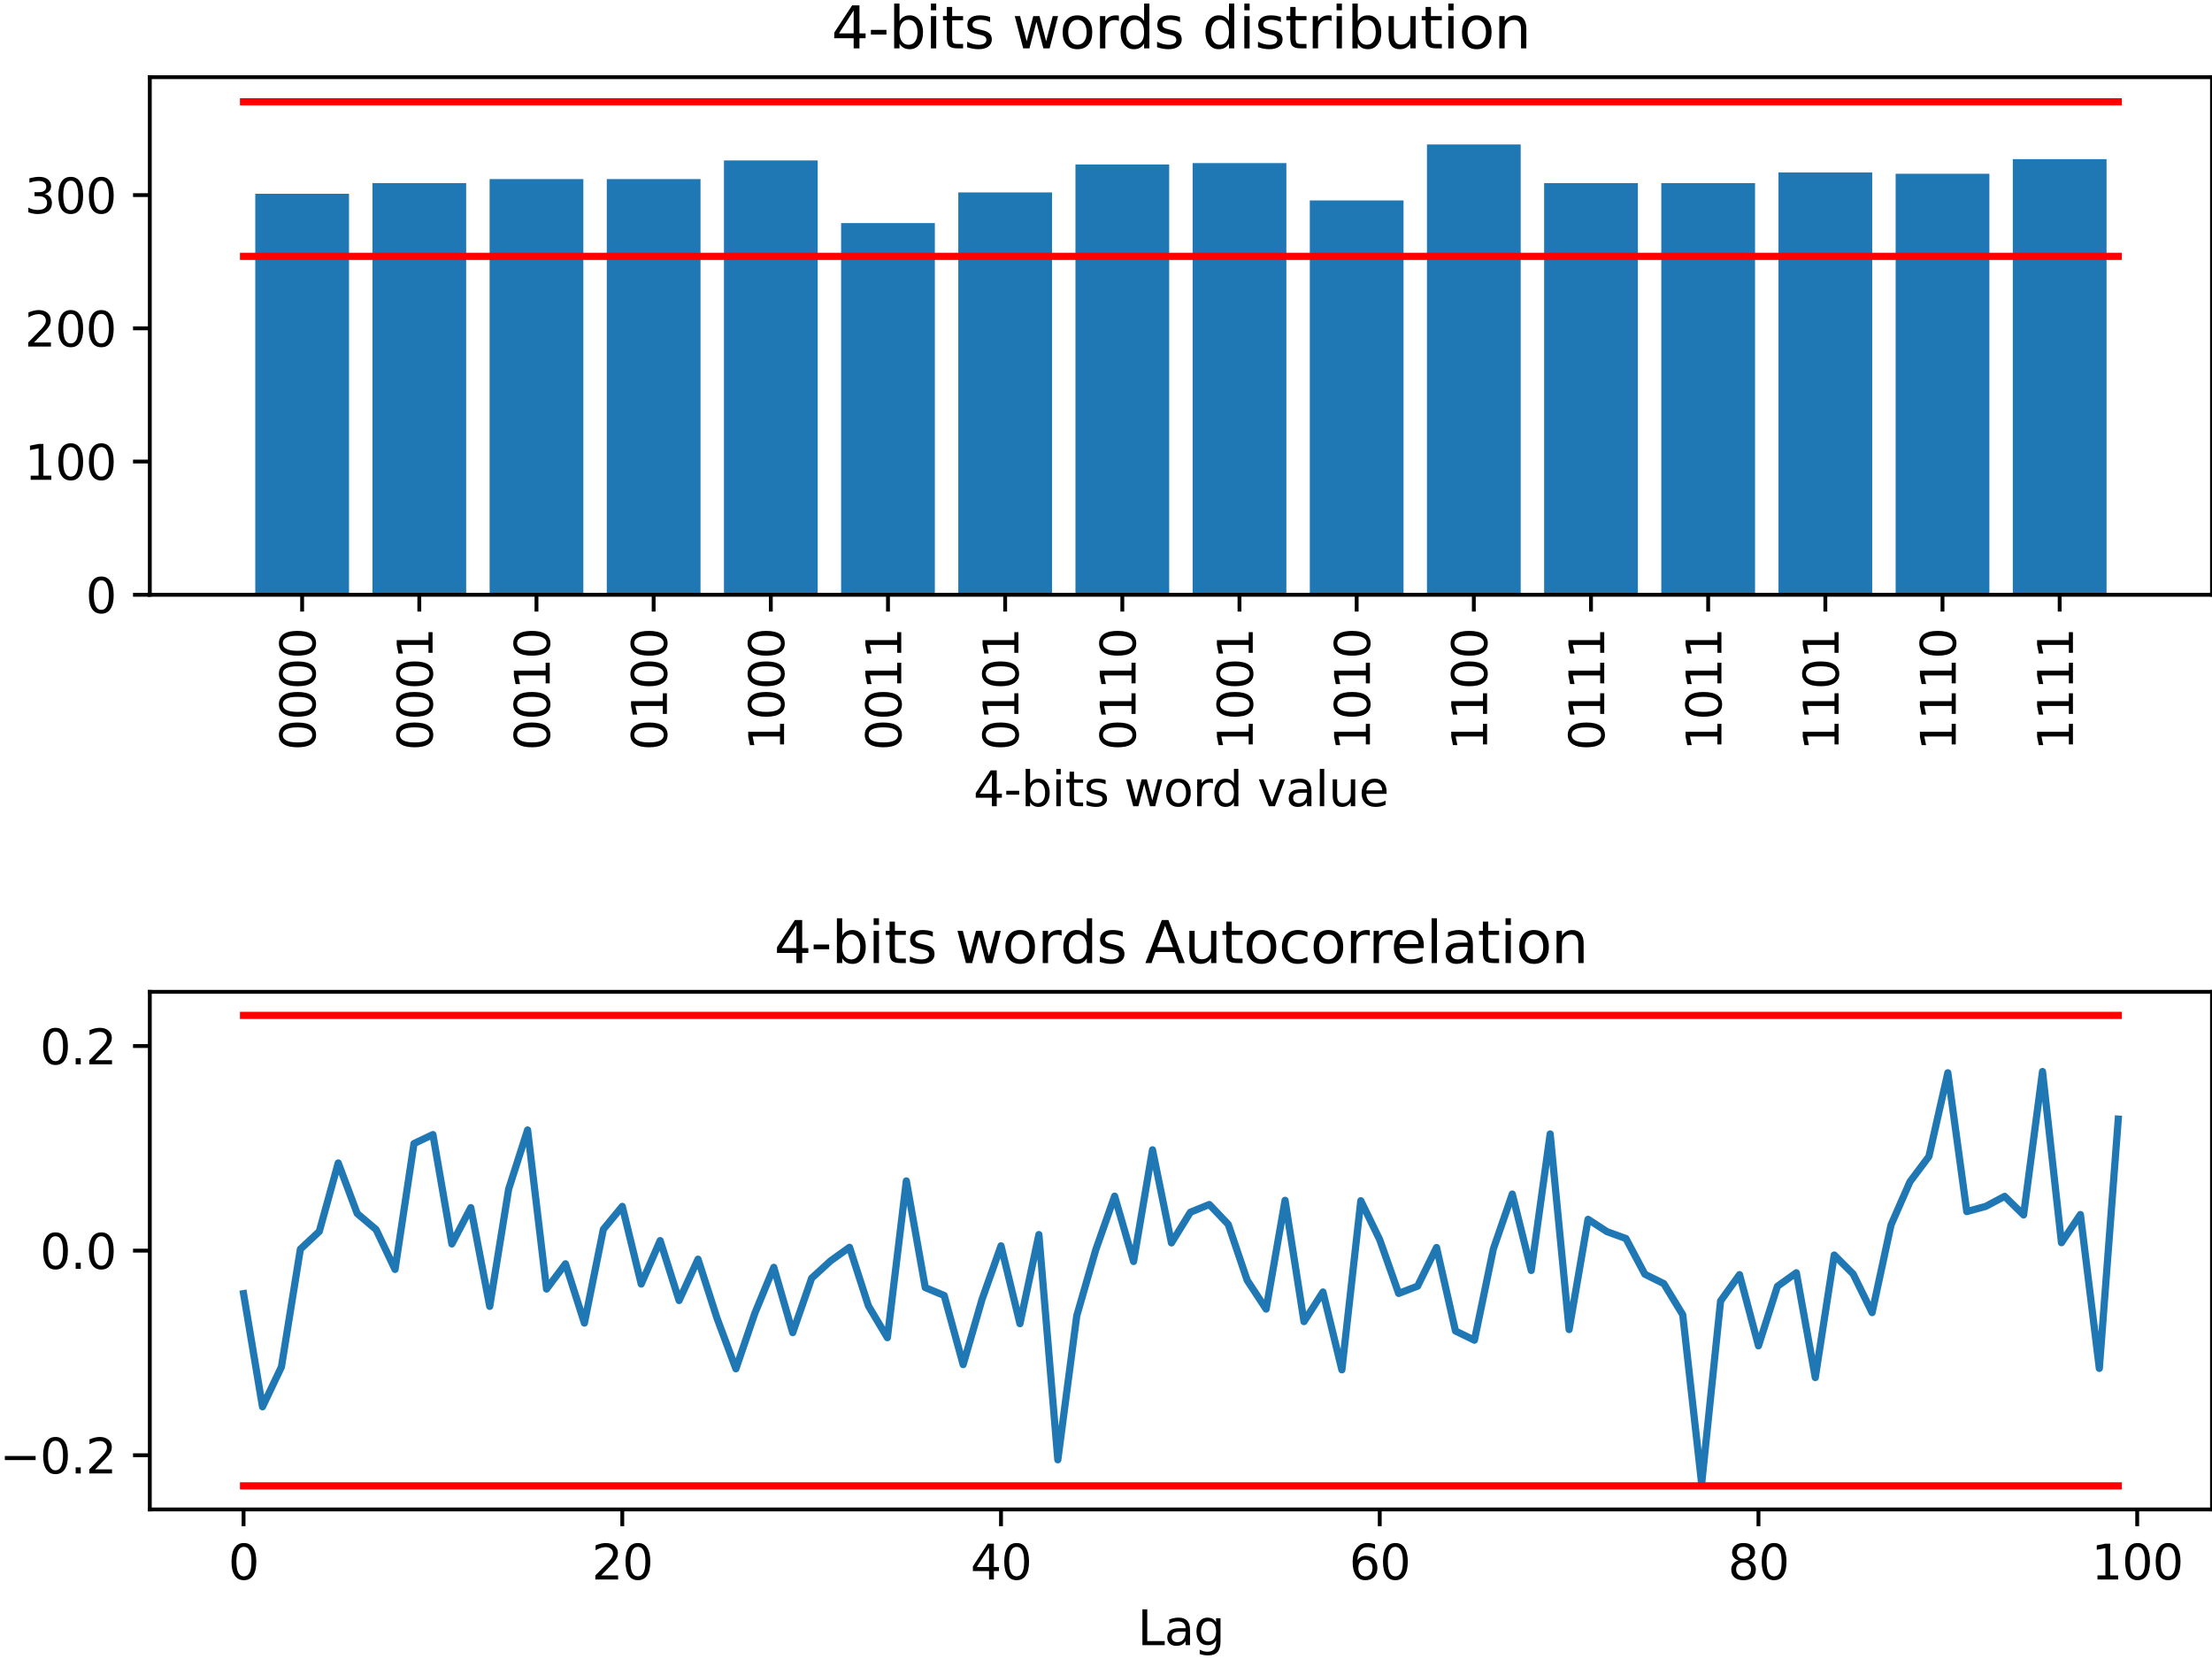 <?xml version="1.0" encoding="utf-8" standalone="no"?>
<!DOCTYPE svg PUBLIC "-//W3C//DTD SVG 1.1//EN"
  "http://www.w3.org/Graphics/SVG/1.1/DTD/svg11.dtd">
<svg xmlns:xlink="http://www.w3.org/1999/xlink" width="460.8pt" height="345.6pt" viewBox="0 0 460.8 345.6" xmlns="http://www.w3.org/2000/svg" version="1.1">
 <defs>
  <style type="text/css">*{stroke-linejoin: round; stroke-linecap: butt}</style>
 </defs>
 <g id="figure_1">
  <g id="patch_1">
   <path d="M 0 345.6 
L 460.8 345.6 
L 460.8 0 
L 0 0 
z
" style="fill: #ffffff"/>
  </g>
  <g id="axes_1">
   <g id="patch_2">
    <path d="M 31.21 123.9 
L 460.8 123.9 
L 460.8 16.08 
L 31.21 16.08 
z
" style="fill: #ffffff"/>
   </g>
   <g id="patch_3">
    <path d="M 53.178 123.9 
L 72.704 123.9 
L 72.704 40.364 
L 53.178 40.364 
z
" clip-path="url(#p15d48dd685)" style="fill: #1f77b4"/>
   </g>
   <g id="patch_4">
    <path d="M 77.586 123.9 
L 97.113 123.9 
L 97.113 38.144 
L 77.586 38.144 
z
" clip-path="url(#p15d48dd685)" style="fill: #1f77b4"/>
   </g>
   <g id="patch_5">
    <path d="M 101.995 123.9 
L 121.522 123.9 
L 121.522 37.311 
L 101.995 37.311 
z
" clip-path="url(#p15d48dd685)" style="fill: #1f77b4"/>
   </g>
   <g id="patch_6">
    <path d="M 126.403 123.9 
L 145.93 123.9 
L 145.93 37.311 
L 126.403 37.311 
z
" clip-path="url(#p15d48dd685)" style="fill: #1f77b4"/>
   </g>
   <g id="patch_7">
    <path d="M 150.812 123.9 
L 170.339 123.9 
L 170.339 33.426 
L 150.812 33.426 
z
" clip-path="url(#p15d48dd685)" style="fill: #1f77b4"/>
   </g>
   <g id="patch_8">
    <path d="M 175.22 123.9 
L 194.747 123.9 
L 194.747 46.469 
L 175.22 46.469 
z
" clip-path="url(#p15d48dd685)" style="fill: #1f77b4"/>
   </g>
   <g id="patch_9">
    <path d="M 199.629 123.9 
L 219.156 123.9 
L 219.156 40.086 
L 199.629 40.086 
z
" clip-path="url(#p15d48dd685)" style="fill: #1f77b4"/>
   </g>
   <g id="patch_10">
    <path d="M 224.037 123.9 
L 243.564 123.9 
L 243.564 34.258 
L 224.037 34.258 
z
" clip-path="url(#p15d48dd685)" style="fill: #1f77b4"/>
   </g>
   <g id="patch_11">
    <path d="M 248.446 123.9 
L 267.973 123.9 
L 267.973 33.981 
L 248.446 33.981 
z
" clip-path="url(#p15d48dd685)" style="fill: #1f77b4"/>
   </g>
   <g id="patch_12">
    <path d="M 272.854 123.9 
L 292.381 123.9 
L 292.381 41.751 
L 272.854 41.751 
z
" clip-path="url(#p15d48dd685)" style="fill: #1f77b4"/>
   </g>
   <g id="patch_13">
    <path d="M 297.263 123.9 
L 316.79 123.9 
L 316.79 30.095 
L 297.263 30.095 
z
" clip-path="url(#p15d48dd685)" style="fill: #1f77b4"/>
   </g>
   <g id="patch_14">
    <path d="M 321.671 123.9 
L 341.198 123.9 
L 341.198 38.144 
L 321.671 38.144 
z
" clip-path="url(#p15d48dd685)" style="fill: #1f77b4"/>
   </g>
   <g id="patch_15">
    <path d="M 346.08 123.9 
L 365.607 123.9 
L 365.607 38.144 
L 346.08 38.144 
z
" clip-path="url(#p15d48dd685)" style="fill: #1f77b4"/>
   </g>
   <g id="patch_16">
    <path d="M 370.488 123.9 
L 390.015 123.9 
L 390.015 35.923 
L 370.488 35.923 
z
" clip-path="url(#p15d48dd685)" style="fill: #1f77b4"/>
   </g>
   <g id="patch_17">
    <path d="M 394.897 123.9 
L 414.424 123.9 
L 414.424 36.201 
L 394.897 36.201 
z
" clip-path="url(#p15d48dd685)" style="fill: #1f77b4"/>
   </g>
   <g id="patch_18">
    <path d="M 419.306 123.9 
L 438.832 123.9 
L 438.832 33.148 
L 419.306 33.148 
z
" clip-path="url(#p15d48dd685)" style="fill: #1f77b4"/>
   </g>
   <g id="matplotlib.axis_1">
    <g id="xtick_1">
     <g id="line2d_1">
      <defs>
       <path id="m2651bfe59b" d="M 0 0 
L 0 3.5 
" style="stroke: #000000; stroke-width: 0.8"/>
      </defs>
      <g>
       <use xlink:href="#m2651bfe59b" x="62.941" y="123.9" style="stroke: #000000; stroke-width: 0.8"/>
      </g>
     </g>
     <g id="text_1">
      <!-- 0000 -->
      <g transform="translate(65.7 156.35) rotate(-90) scale(0.1 -0.1)">
       <defs>
        <path id="DejaVuSans-30" d="M 2034 4250 
Q 1547 4250 1301 3770 
Q 1056 3291 1056 2328 
Q 1056 1369 1301 889 
Q 1547 409 2034 409 
Q 2525 409 2770 889 
Q 3016 1369 3016 2328 
Q 3016 3291 2770 3770 
Q 2525 4250 2034 4250 
z
M 2034 4750 
Q 2819 4750 3233 4129 
Q 3647 3509 3647 2328 
Q 3647 1150 3233 529 
Q 2819 -91 2034 -91 
Q 1250 -91 836 529 
Q 422 1150 422 2328 
Q 422 3509 836 4129 
Q 1250 4750 2034 4750 
z
" transform="scale(0.016)"/>
       </defs>
       <use xlink:href="#DejaVuSans-30"/>
       <use xlink:href="#DejaVuSans-30" x="63.623"/>
       <use xlink:href="#DejaVuSans-30" x="127.246"/>
       <use xlink:href="#DejaVuSans-30" x="190.869"/>
      </g>
     </g>
    </g>
    <g id="xtick_2">
     <g id="line2d_2">
      <g>
       <use xlink:href="#m2651bfe59b" x="87.35" y="123.9" style="stroke: #000000; stroke-width: 0.8"/>
      </g>
     </g>
     <g id="text_2">
      <!-- 0001 -->
      <g transform="translate(90.109 156.35) rotate(-90) scale(0.1 -0.1)">
       <defs>
        <path id="DejaVuSans-31" d="M 794 531 
L 1825 531 
L 1825 4091 
L 703 3866 
L 703 4441 
L 1819 4666 
L 2450 4666 
L 2450 531 
L 3481 531 
L 3481 0 
L 794 0 
L 794 531 
z
" transform="scale(0.016)"/>
       </defs>
       <use xlink:href="#DejaVuSans-30"/>
       <use xlink:href="#DejaVuSans-30" x="63.623"/>
       <use xlink:href="#DejaVuSans-30" x="127.246"/>
       <use xlink:href="#DejaVuSans-31" x="190.869"/>
      </g>
     </g>
    </g>
    <g id="xtick_3">
     <g id="line2d_3">
      <g>
       <use xlink:href="#m2651bfe59b" x="111.758" y="123.9" style="stroke: #000000; stroke-width: 0.8"/>
      </g>
     </g>
     <g id="text_3">
      <!-- 0010 -->
      <g transform="translate(114.517 156.35) rotate(-90) scale(0.1 -0.1)">
       <use xlink:href="#DejaVuSans-30"/>
       <use xlink:href="#DejaVuSans-30" x="63.623"/>
       <use xlink:href="#DejaVuSans-31" x="127.246"/>
       <use xlink:href="#DejaVuSans-30" x="190.869"/>
      </g>
     </g>
    </g>
    <g id="xtick_4">
     <g id="line2d_4">
      <g>
       <use xlink:href="#m2651bfe59b" x="136.167" y="123.9" style="stroke: #000000; stroke-width: 0.8"/>
      </g>
     </g>
     <g id="text_4">
      <!-- 0100 -->
      <g transform="translate(138.926 156.35) rotate(-90) scale(0.1 -0.1)">
       <use xlink:href="#DejaVuSans-30"/>
       <use xlink:href="#DejaVuSans-31" x="63.623"/>
       <use xlink:href="#DejaVuSans-30" x="127.246"/>
       <use xlink:href="#DejaVuSans-30" x="190.869"/>
      </g>
     </g>
    </g>
    <g id="xtick_5">
     <g id="line2d_5">
      <g>
       <use xlink:href="#m2651bfe59b" x="160.575" y="123.9" style="stroke: #000000; stroke-width: 0.8"/>
      </g>
     </g>
     <g id="text_5">
      <!-- 1000 -->
      <g transform="translate(163.335 156.35) rotate(-90) scale(0.1 -0.1)">
       <use xlink:href="#DejaVuSans-31"/>
       <use xlink:href="#DejaVuSans-30" x="63.623"/>
       <use xlink:href="#DejaVuSans-30" x="127.246"/>
       <use xlink:href="#DejaVuSans-30" x="190.869"/>
      </g>
     </g>
    </g>
    <g id="xtick_6">
     <g id="line2d_6">
      <g>
       <use xlink:href="#m2651bfe59b" x="184.984" y="123.9" style="stroke: #000000; stroke-width: 0.8"/>
      </g>
     </g>
     <g id="text_6">
      <!-- 0011 -->
      <g transform="translate(187.743 156.35) rotate(-90) scale(0.1 -0.1)">
       <use xlink:href="#DejaVuSans-30"/>
       <use xlink:href="#DejaVuSans-30" x="63.623"/>
       <use xlink:href="#DejaVuSans-31" x="127.246"/>
       <use xlink:href="#DejaVuSans-31" x="190.869"/>
      </g>
     </g>
    </g>
    <g id="xtick_7">
     <g id="line2d_7">
      <g>
       <use xlink:href="#m2651bfe59b" x="209.392" y="123.9" style="stroke: #000000; stroke-width: 0.8"/>
      </g>
     </g>
     <g id="text_7">
      <!-- 0101 -->
      <g transform="translate(212.152 156.35) rotate(-90) scale(0.1 -0.1)">
       <use xlink:href="#DejaVuSans-30"/>
       <use xlink:href="#DejaVuSans-31" x="63.623"/>
       <use xlink:href="#DejaVuSans-30" x="127.246"/>
       <use xlink:href="#DejaVuSans-31" x="190.869"/>
      </g>
     </g>
    </g>
    <g id="xtick_8">
     <g id="line2d_8">
      <g>
       <use xlink:href="#m2651bfe59b" x="233.801" y="123.9" style="stroke: #000000; stroke-width: 0.8"/>
      </g>
     </g>
     <g id="text_8">
      <!-- 0110 -->
      <g transform="translate(236.56 156.35) rotate(-90) scale(0.1 -0.1)">
       <use xlink:href="#DejaVuSans-30"/>
       <use xlink:href="#DejaVuSans-31" x="63.623"/>
       <use xlink:href="#DejaVuSans-31" x="127.246"/>
       <use xlink:href="#DejaVuSans-30" x="190.869"/>
      </g>
     </g>
    </g>
    <g id="xtick_9">
     <g id="line2d_9">
      <g>
       <use xlink:href="#m2651bfe59b" x="258.209" y="123.9" style="stroke: #000000; stroke-width: 0.8"/>
      </g>
     </g>
     <g id="text_9">
      <!-- 1001 -->
      <g transform="translate(260.969 156.35) rotate(-90) scale(0.1 -0.1)">
       <use xlink:href="#DejaVuSans-31"/>
       <use xlink:href="#DejaVuSans-30" x="63.623"/>
       <use xlink:href="#DejaVuSans-30" x="127.246"/>
       <use xlink:href="#DejaVuSans-31" x="190.869"/>
      </g>
     </g>
    </g>
    <g id="xtick_10">
     <g id="line2d_10">
      <g>
       <use xlink:href="#m2651bfe59b" x="282.618" y="123.9" style="stroke: #000000; stroke-width: 0.8"/>
      </g>
     </g>
     <g id="text_10">
      <!-- 1010 -->
      <g transform="translate(285.377 156.35) rotate(-90) scale(0.1 -0.1)">
       <use xlink:href="#DejaVuSans-31"/>
       <use xlink:href="#DejaVuSans-30" x="63.623"/>
       <use xlink:href="#DejaVuSans-31" x="127.246"/>
       <use xlink:href="#DejaVuSans-30" x="190.869"/>
      </g>
     </g>
    </g>
    <g id="xtick_11">
     <g id="line2d_11">
      <g>
       <use xlink:href="#m2651bfe59b" x="307.026" y="123.9" style="stroke: #000000; stroke-width: 0.8"/>
      </g>
     </g>
     <g id="text_11">
      <!-- 1100 -->
      <g transform="translate(309.786 156.35) rotate(-90) scale(0.1 -0.1)">
       <use xlink:href="#DejaVuSans-31"/>
       <use xlink:href="#DejaVuSans-31" x="63.623"/>
       <use xlink:href="#DejaVuSans-30" x="127.246"/>
       <use xlink:href="#DejaVuSans-30" x="190.869"/>
      </g>
     </g>
    </g>
    <g id="xtick_12">
     <g id="line2d_12">
      <g>
       <use xlink:href="#m2651bfe59b" x="331.435" y="123.9" style="stroke: #000000; stroke-width: 0.8"/>
      </g>
     </g>
     <g id="text_12">
      <!-- 0111 -->
      <g transform="translate(334.194 156.35) rotate(-90) scale(0.1 -0.1)">
       <use xlink:href="#DejaVuSans-30"/>
       <use xlink:href="#DejaVuSans-31" x="63.623"/>
       <use xlink:href="#DejaVuSans-31" x="127.246"/>
       <use xlink:href="#DejaVuSans-31" x="190.869"/>
      </g>
     </g>
    </g>
    <g id="xtick_13">
     <g id="line2d_13">
      <g>
       <use xlink:href="#m2651bfe59b" x="355.843" y="123.9" style="stroke: #000000; stroke-width: 0.8"/>
      </g>
     </g>
     <g id="text_13">
      <!-- 1011 -->
      <g transform="translate(358.603 156.35) rotate(-90) scale(0.1 -0.1)">
       <use xlink:href="#DejaVuSans-31"/>
       <use xlink:href="#DejaVuSans-30" x="63.623"/>
       <use xlink:href="#DejaVuSans-31" x="127.246"/>
       <use xlink:href="#DejaVuSans-31" x="190.869"/>
      </g>
     </g>
    </g>
    <g id="xtick_14">
     <g id="line2d_14">
      <g>
       <use xlink:href="#m2651bfe59b" x="380.252" y="123.9" style="stroke: #000000; stroke-width: 0.8"/>
      </g>
     </g>
     <g id="text_14">
      <!-- 1101 -->
      <g transform="translate(383.011 156.35) rotate(-90) scale(0.1 -0.1)">
       <use xlink:href="#DejaVuSans-31"/>
       <use xlink:href="#DejaVuSans-31" x="63.623"/>
       <use xlink:href="#DejaVuSans-30" x="127.246"/>
       <use xlink:href="#DejaVuSans-31" x="190.869"/>
      </g>
     </g>
    </g>
    <g id="xtick_15">
     <g id="line2d_15">
      <g>
       <use xlink:href="#m2651bfe59b" x="404.66" y="123.9" style="stroke: #000000; stroke-width: 0.8"/>
      </g>
     </g>
     <g id="text_15">
      <!-- 1110 -->
      <g transform="translate(407.42 156.35) rotate(-90) scale(0.1 -0.1)">
       <use xlink:href="#DejaVuSans-31"/>
       <use xlink:href="#DejaVuSans-31" x="63.623"/>
       <use xlink:href="#DejaVuSans-31" x="127.246"/>
       <use xlink:href="#DejaVuSans-30" x="190.869"/>
      </g>
     </g>
    </g>
    <g id="xtick_16">
     <g id="line2d_16">
      <g>
       <use xlink:href="#m2651bfe59b" x="429.069" y="123.9" style="stroke: #000000; stroke-width: 0.8"/>
      </g>
     </g>
     <g id="text_16">
      <!-- 1111 -->
      <g transform="translate(431.828 156.35) rotate(-90) scale(0.1 -0.1)">
       <use xlink:href="#DejaVuSans-31"/>
       <use xlink:href="#DejaVuSans-31" x="63.623"/>
       <use xlink:href="#DejaVuSans-31" x="127.246"/>
       <use xlink:href="#DejaVuSans-31" x="190.869"/>
      </g>
     </g>
    </g>
    <g id="text_17">
     <!-- 4-bits word value -->
     <g transform="translate(202.765 167.948) scale(0.1 -0.1)">
      <defs>
       <path id="DejaVuSans-34" d="M 2419 4116 
L 825 1625 
L 2419 1625 
L 2419 4116 
z
M 2253 4666 
L 3047 4666 
L 3047 1625 
L 3713 1625 
L 3713 1100 
L 3047 1100 
L 3047 0 
L 2419 0 
L 2419 1100 
L 313 1100 
L 313 1709 
L 2253 4666 
z
" transform="scale(0.016)"/>
       <path id="DejaVuSans-2d" d="M 313 2009 
L 1997 2009 
L 1997 1497 
L 313 1497 
L 313 2009 
z
" transform="scale(0.016)"/>
       <path id="DejaVuSans-62" d="M 3116 1747 
Q 3116 2381 2855 2742 
Q 2594 3103 2138 3103 
Q 1681 3103 1420 2742 
Q 1159 2381 1159 1747 
Q 1159 1113 1420 752 
Q 1681 391 2138 391 
Q 2594 391 2855 752 
Q 3116 1113 3116 1747 
z
M 1159 2969 
Q 1341 3281 1617 3432 
Q 1894 3584 2278 3584 
Q 2916 3584 3314 3078 
Q 3713 2572 3713 1747 
Q 3713 922 3314 415 
Q 2916 -91 2278 -91 
Q 1894 -91 1617 61 
Q 1341 213 1159 525 
L 1159 0 
L 581 0 
L 581 4863 
L 1159 4863 
L 1159 2969 
z
" transform="scale(0.016)"/>
       <path id="DejaVuSans-69" d="M 603 3500 
L 1178 3500 
L 1178 0 
L 603 0 
L 603 3500 
z
M 603 4863 
L 1178 4863 
L 1178 4134 
L 603 4134 
L 603 4863 
z
" transform="scale(0.016)"/>
       <path id="DejaVuSans-74" d="M 1172 4494 
L 1172 3500 
L 2356 3500 
L 2356 3053 
L 1172 3053 
L 1172 1153 
Q 1172 725 1289 603 
Q 1406 481 1766 481 
L 2356 481 
L 2356 0 
L 1766 0 
Q 1100 0 847 248 
Q 594 497 594 1153 
L 594 3053 
L 172 3053 
L 172 3500 
L 594 3500 
L 594 4494 
L 1172 4494 
z
" transform="scale(0.016)"/>
       <path id="DejaVuSans-73" d="M 2834 3397 
L 2834 2853 
Q 2591 2978 2328 3040 
Q 2066 3103 1784 3103 
Q 1356 3103 1142 2972 
Q 928 2841 928 2578 
Q 928 2378 1081 2264 
Q 1234 2150 1697 2047 
L 1894 2003 
Q 2506 1872 2764 1633 
Q 3022 1394 3022 966 
Q 3022 478 2636 193 
Q 2250 -91 1575 -91 
Q 1294 -91 989 -36 
Q 684 19 347 128 
L 347 722 
Q 666 556 975 473 
Q 1284 391 1588 391 
Q 1994 391 2212 530 
Q 2431 669 2431 922 
Q 2431 1156 2273 1281 
Q 2116 1406 1581 1522 
L 1381 1569 
Q 847 1681 609 1914 
Q 372 2147 372 2553 
Q 372 3047 722 3315 
Q 1072 3584 1716 3584 
Q 2034 3584 2315 3537 
Q 2597 3491 2834 3397 
z
" transform="scale(0.016)"/>
       <path id="DejaVuSans-20" transform="scale(0.016)"/>
       <path id="DejaVuSans-77" d="M 269 3500 
L 844 3500 
L 1563 769 
L 2278 3500 
L 2956 3500 
L 3675 769 
L 4391 3500 
L 4966 3500 
L 4050 0 
L 3372 0 
L 2619 2869 
L 1863 0 
L 1184 0 
L 269 3500 
z
" transform="scale(0.016)"/>
       <path id="DejaVuSans-6f" d="M 1959 3097 
Q 1497 3097 1228 2736 
Q 959 2375 959 1747 
Q 959 1119 1226 758 
Q 1494 397 1959 397 
Q 2419 397 2687 759 
Q 2956 1122 2956 1747 
Q 2956 2369 2687 2733 
Q 2419 3097 1959 3097 
z
M 1959 3584 
Q 2709 3584 3137 3096 
Q 3566 2609 3566 1747 
Q 3566 888 3137 398 
Q 2709 -91 1959 -91 
Q 1206 -91 779 398 
Q 353 888 353 1747 
Q 353 2609 779 3096 
Q 1206 3584 1959 3584 
z
" transform="scale(0.016)"/>
       <path id="DejaVuSans-72" d="M 2631 2963 
Q 2534 3019 2420 3045 
Q 2306 3072 2169 3072 
Q 1681 3072 1420 2755 
Q 1159 2438 1159 1844 
L 1159 0 
L 581 0 
L 581 3500 
L 1159 3500 
L 1159 2956 
Q 1341 3275 1631 3429 
Q 1922 3584 2338 3584 
Q 2397 3584 2469 3576 
Q 2541 3569 2628 3553 
L 2631 2963 
z
" transform="scale(0.016)"/>
       <path id="DejaVuSans-64" d="M 2906 2969 
L 2906 4863 
L 3481 4863 
L 3481 0 
L 2906 0 
L 2906 525 
Q 2725 213 2448 61 
Q 2172 -91 1784 -91 
Q 1150 -91 751 415 
Q 353 922 353 1747 
Q 353 2572 751 3078 
Q 1150 3584 1784 3584 
Q 2172 3584 2448 3432 
Q 2725 3281 2906 2969 
z
M 947 1747 
Q 947 1113 1208 752 
Q 1469 391 1925 391 
Q 2381 391 2643 752 
Q 2906 1113 2906 1747 
Q 2906 2381 2643 2742 
Q 2381 3103 1925 3103 
Q 1469 3103 1208 2742 
Q 947 2381 947 1747 
z
" transform="scale(0.016)"/>
       <path id="DejaVuSans-76" d="M 191 3500 
L 800 3500 
L 1894 563 
L 2988 3500 
L 3597 3500 
L 2284 0 
L 1503 0 
L 191 3500 
z
" transform="scale(0.016)"/>
       <path id="DejaVuSans-61" d="M 2194 1759 
Q 1497 1759 1228 1600 
Q 959 1441 959 1056 
Q 959 750 1161 570 
Q 1363 391 1709 391 
Q 2188 391 2477 730 
Q 2766 1069 2766 1631 
L 2766 1759 
L 2194 1759 
z
M 3341 1997 
L 3341 0 
L 2766 0 
L 2766 531 
Q 2569 213 2275 61 
Q 1981 -91 1556 -91 
Q 1019 -91 701 211 
Q 384 513 384 1019 
Q 384 1609 779 1909 
Q 1175 2209 1959 2209 
L 2766 2209 
L 2766 2266 
Q 2766 2663 2505 2880 
Q 2244 3097 1772 3097 
Q 1472 3097 1187 3025 
Q 903 2953 641 2809 
L 641 3341 
Q 956 3463 1253 3523 
Q 1550 3584 1831 3584 
Q 2591 3584 2966 3190 
Q 3341 2797 3341 1997 
z
" transform="scale(0.016)"/>
       <path id="DejaVuSans-6c" d="M 603 4863 
L 1178 4863 
L 1178 0 
L 603 0 
L 603 4863 
z
" transform="scale(0.016)"/>
       <path id="DejaVuSans-75" d="M 544 1381 
L 544 3500 
L 1119 3500 
L 1119 1403 
Q 1119 906 1312 657 
Q 1506 409 1894 409 
Q 2359 409 2629 706 
Q 2900 1003 2900 1516 
L 2900 3500 
L 3475 3500 
L 3475 0 
L 2900 0 
L 2900 538 
Q 2691 219 2414 64 
Q 2138 -91 1772 -91 
Q 1169 -91 856 284 
Q 544 659 544 1381 
z
M 1991 3584 
L 1991 3584 
z
" transform="scale(0.016)"/>
       <path id="DejaVuSans-65" d="M 3597 1894 
L 3597 1613 
L 953 1613 
Q 991 1019 1311 708 
Q 1631 397 2203 397 
Q 2534 397 2845 478 
Q 3156 559 3463 722 
L 3463 178 
Q 3153 47 2828 -22 
Q 2503 -91 2169 -91 
Q 1331 -91 842 396 
Q 353 884 353 1716 
Q 353 2575 817 3079 
Q 1281 3584 2069 3584 
Q 2775 3584 3186 3129 
Q 3597 2675 3597 1894 
z
M 3022 2063 
Q 3016 2534 2758 2815 
Q 2500 3097 2075 3097 
Q 1594 3097 1305 2825 
Q 1016 2553 972 2059 
L 3022 2063 
z
" transform="scale(0.016)"/>
      </defs>
      <use xlink:href="#DejaVuSans-34"/>
      <use xlink:href="#DejaVuSans-2d" x="63.623"/>
      <use xlink:href="#DejaVuSans-62" x="99.707"/>
      <use xlink:href="#DejaVuSans-69" x="163.184"/>
      <use xlink:href="#DejaVuSans-74" x="190.967"/>
      <use xlink:href="#DejaVuSans-73" x="230.176"/>
      <use xlink:href="#DejaVuSans-20" x="282.275"/>
      <use xlink:href="#DejaVuSans-77" x="314.062"/>
      <use xlink:href="#DejaVuSans-6f" x="395.85"/>
      <use xlink:href="#DejaVuSans-72" x="457.031"/>
      <use xlink:href="#DejaVuSans-64" x="496.395"/>
      <use xlink:href="#DejaVuSans-20" x="559.871"/>
      <use xlink:href="#DejaVuSans-76" x="591.658"/>
      <use xlink:href="#DejaVuSans-61" x="650.838"/>
      <use xlink:href="#DejaVuSans-6c" x="712.117"/>
      <use xlink:href="#DejaVuSans-75" x="739.9"/>
      <use xlink:href="#DejaVuSans-65" x="803.279"/>
     </g>
    </g>
   </g>
   <g id="matplotlib.axis_2">
    <g id="ytick_1">
     <g id="line2d_17">
      <defs>
       <path id="mf4e28d98d5" d="M 0 0 
L -3.5 0 
" style="stroke: #000000; stroke-width: 0.8"/>
      </defs>
      <g>
       <use xlink:href="#mf4e28d98d5" x="31.21" y="123.9" style="stroke: #000000; stroke-width: 0.8"/>
      </g>
     </g>
     <g id="text_18">
      <!-- 0 -->
      <g transform="translate(17.848 127.699) scale(0.1 -0.1)">
       <use xlink:href="#DejaVuSans-30"/>
      </g>
     </g>
    </g>
    <g id="ytick_2">
     <g id="line2d_18">
      <g>
       <use xlink:href="#mf4e28d98d5" x="31.21" y="96.147" style="stroke: #000000; stroke-width: 0.8"/>
      </g>
     </g>
     <g id="text_19">
      <!-- 100 -->
      <g transform="translate(5.122 99.946) scale(0.1 -0.1)">
       <use xlink:href="#DejaVuSans-31"/>
       <use xlink:href="#DejaVuSans-30" x="63.623"/>
       <use xlink:href="#DejaVuSans-30" x="127.246"/>
      </g>
     </g>
    </g>
    <g id="ytick_3">
     <g id="line2d_19">
      <g>
       <use xlink:href="#mf4e28d98d5" x="31.21" y="68.394" style="stroke: #000000; stroke-width: 0.8"/>
      </g>
     </g>
     <g id="text_20">
      <!-- 200 -->
      <g transform="translate(5.122 72.193) scale(0.1 -0.1)">
       <defs>
        <path id="DejaVuSans-32" d="M 1228 531 
L 3431 531 
L 3431 0 
L 469 0 
L 469 531 
Q 828 903 1448 1529 
Q 2069 2156 2228 2338 
Q 2531 2678 2651 2914 
Q 2772 3150 2772 3378 
Q 2772 3750 2511 3984 
Q 2250 4219 1831 4219 
Q 1534 4219 1204 4116 
Q 875 4013 500 3803 
L 500 4441 
Q 881 4594 1212 4672 
Q 1544 4750 1819 4750 
Q 2544 4750 2975 4387 
Q 3406 4025 3406 3419 
Q 3406 3131 3298 2873 
Q 3191 2616 2906 2266 
Q 2828 2175 2409 1742 
Q 1991 1309 1228 531 
z
" transform="scale(0.016)"/>
       </defs>
       <use xlink:href="#DejaVuSans-32"/>
       <use xlink:href="#DejaVuSans-30" x="63.623"/>
       <use xlink:href="#DejaVuSans-30" x="127.246"/>
      </g>
     </g>
    </g>
    <g id="ytick_4">
     <g id="line2d_20">
      <g>
       <use xlink:href="#mf4e28d98d5" x="31.21" y="40.641" style="stroke: #000000; stroke-width: 0.8"/>
      </g>
     </g>
     <g id="text_21">
      <!-- 300 -->
      <g transform="translate(5.122 44.441) scale(0.1 -0.1)">
       <defs>
        <path id="DejaVuSans-33" d="M 2597 2516 
Q 3050 2419 3304 2112 
Q 3559 1806 3559 1356 
Q 3559 666 3084 287 
Q 2609 -91 1734 -91 
Q 1441 -91 1130 -33 
Q 819 25 488 141 
L 488 750 
Q 750 597 1062 519 
Q 1375 441 1716 441 
Q 2309 441 2620 675 
Q 2931 909 2931 1356 
Q 2931 1769 2642 2001 
Q 2353 2234 1838 2234 
L 1294 2234 
L 1294 2753 
L 1863 2753 
Q 2328 2753 2575 2939 
Q 2822 3125 2822 3475 
Q 2822 3834 2567 4026 
Q 2313 4219 1838 4219 
Q 1578 4219 1281 4162 
Q 984 4106 628 3988 
L 628 4550 
Q 988 4650 1302 4700 
Q 1616 4750 1894 4750 
Q 2613 4750 3031 4423 
Q 3450 4097 3450 3541 
Q 3450 3153 3228 2886 
Q 3006 2619 2597 2516 
z
" transform="scale(0.016)"/>
       </defs>
       <use xlink:href="#DejaVuSans-33"/>
       <use xlink:href="#DejaVuSans-30" x="63.623"/>
       <use xlink:href="#DejaVuSans-30" x="127.246"/>
      </g>
     </g>
    </g>
   </g>
   <g id="line2d_21">
    <path d="M 50.737 21.214 
L 75.145 21.214 
L 99.554 21.214 
L 123.962 21.214 
L 148.371 21.214 
L 172.779 21.214 
L 197.188 21.214 
L 221.596 21.214 
L 246.005 21.214 
L 270.414 21.214 
L 294.822 21.214 
L 319.231 21.214 
L 343.639 21.214 
L 368.048 21.214 
L 392.456 21.214 
L 416.865 21.214 
L 441.273 21.214 
" clip-path="url(#p15d48dd685)" style="fill: none; stroke: #ff0000; stroke-width: 1.5; stroke-linecap: square"/>
   </g>
   <g id="line2d_22">
    <path d="M 50.737 53.408 
L 75.145 53.408 
L 99.554 53.408 
L 123.962 53.408 
L 148.371 53.408 
L 172.779 53.408 
L 197.188 53.408 
L 221.596 53.408 
L 246.005 53.408 
L 270.414 53.408 
L 294.822 53.408 
L 319.231 53.408 
L 343.639 53.408 
L 368.048 53.408 
L 392.456 53.408 
L 416.865 53.408 
L 441.273 53.408 
" clip-path="url(#p15d48dd685)" style="fill: none; stroke: #ff0000; stroke-width: 1.5; stroke-linecap: square"/>
   </g>
   <g id="patch_19">
    <path d="M 31.21 123.9 
L 31.21 16.08 
" style="fill: none; stroke: #000000; stroke-width: 0.8; stroke-linejoin: miter; stroke-linecap: square"/>
   </g>
   <g id="patch_20">
    <path d="M 460.8 123.9 
L 460.8 16.08 
" style="fill: none; stroke: #000000; stroke-width: 0.8; stroke-linejoin: miter; stroke-linecap: square"/>
   </g>
   <g id="patch_21">
    <path d="M 31.21 123.9 
L 460.8 123.9 
" style="fill: none; stroke: #000000; stroke-width: 0.8; stroke-linejoin: miter; stroke-linecap: square"/>
   </g>
   <g id="patch_22">
    <path d="M 31.21 16.08 
L 460.8 16.08 
" style="fill: none; stroke: #000000; stroke-width: 0.8; stroke-linejoin: miter; stroke-linecap: square"/>
   </g>
   <g id="text_22">
    <!-- 4-bits words distribution -->
    <g transform="translate(173.189 10.08) scale(0.12 -0.12)">
     <defs>
      <path id="DejaVuSans-6e" d="M 3513 2113 
L 3513 0 
L 2938 0 
L 2938 2094 
Q 2938 2591 2744 2837 
Q 2550 3084 2163 3084 
Q 1697 3084 1428 2787 
Q 1159 2491 1159 1978 
L 1159 0 
L 581 0 
L 581 3500 
L 1159 3500 
L 1159 2956 
Q 1366 3272 1645 3428 
Q 1925 3584 2291 3584 
Q 2894 3584 3203 3211 
Q 3513 2838 3513 2113 
z
" transform="scale(0.016)"/>
     </defs>
     <use xlink:href="#DejaVuSans-34"/>
     <use xlink:href="#DejaVuSans-2d" x="63.623"/>
     <use xlink:href="#DejaVuSans-62" x="99.707"/>
     <use xlink:href="#DejaVuSans-69" x="163.184"/>
     <use xlink:href="#DejaVuSans-74" x="190.967"/>
     <use xlink:href="#DejaVuSans-73" x="230.176"/>
     <use xlink:href="#DejaVuSans-20" x="282.275"/>
     <use xlink:href="#DejaVuSans-77" x="314.062"/>
     <use xlink:href="#DejaVuSans-6f" x="395.85"/>
     <use xlink:href="#DejaVuSans-72" x="457.031"/>
     <use xlink:href="#DejaVuSans-64" x="496.395"/>
     <use xlink:href="#DejaVuSans-73" x="559.871"/>
     <use xlink:href="#DejaVuSans-20" x="611.971"/>
     <use xlink:href="#DejaVuSans-64" x="643.758"/>
     <use xlink:href="#DejaVuSans-69" x="707.234"/>
     <use xlink:href="#DejaVuSans-73" x="735.018"/>
     <use xlink:href="#DejaVuSans-74" x="787.117"/>
     <use xlink:href="#DejaVuSans-72" x="826.326"/>
     <use xlink:href="#DejaVuSans-69" x="867.439"/>
     <use xlink:href="#DejaVuSans-62" x="895.223"/>
     <use xlink:href="#DejaVuSans-75" x="958.699"/>
     <use xlink:href="#DejaVuSans-74" x="1022.078"/>
     <use xlink:href="#DejaVuSans-69" x="1061.287"/>
     <use xlink:href="#DejaVuSans-6f" x="1089.07"/>
     <use xlink:href="#DejaVuSans-6e" x="1150.252"/>
    </g>
   </g>
  </g>
  <g id="axes_2">
   <g id="patch_23">
    <path d="M 31.21 314.44 
L 460.8 314.44 
L 460.8 206.62 
L 31.21 206.62 
z
" style="fill: #ffffff"/>
   </g>
   <g id="matplotlib.axis_3">
    <g id="xtick_17">
     <g id="line2d_23">
      <g>
       <use xlink:href="#m2651bfe59b" x="50.737" y="314.44" style="stroke: #000000; stroke-width: 0.8"/>
      </g>
     </g>
     <g id="text_23">
      <!-- 0 -->
      <g transform="translate(47.556 329.038) scale(0.1 -0.1)">
       <use xlink:href="#DejaVuSans-30"/>
      </g>
     </g>
    </g>
    <g id="xtick_18">
     <g id="line2d_24">
      <g>
       <use xlink:href="#m2651bfe59b" x="129.633" y="314.44" style="stroke: #000000; stroke-width: 0.8"/>
      </g>
     </g>
     <g id="text_24">
      <!-- 20 -->
      <g transform="translate(123.271 329.038) scale(0.1 -0.1)">
       <use xlink:href="#DejaVuSans-32"/>
       <use xlink:href="#DejaVuSans-30" x="63.623"/>
      </g>
     </g>
    </g>
    <g id="xtick_19">
     <g id="line2d_25">
      <g>
       <use xlink:href="#m2651bfe59b" x="208.529" y="314.44" style="stroke: #000000; stroke-width: 0.8"/>
      </g>
     </g>
     <g id="text_25">
      <!-- 40 -->
      <g transform="translate(202.167 329.038) scale(0.1 -0.1)">
       <use xlink:href="#DejaVuSans-34"/>
       <use xlink:href="#DejaVuSans-30" x="63.623"/>
      </g>
     </g>
    </g>
    <g id="xtick_20">
     <g id="line2d_26">
      <g>
       <use xlink:href="#m2651bfe59b" x="287.426" y="314.44" style="stroke: #000000; stroke-width: 0.8"/>
      </g>
     </g>
     <g id="text_26">
      <!-- 60 -->
      <g transform="translate(281.063 329.038) scale(0.1 -0.1)">
       <defs>
        <path id="DejaVuSans-36" d="M 2113 2584 
Q 1688 2584 1439 2293 
Q 1191 2003 1191 1497 
Q 1191 994 1439 701 
Q 1688 409 2113 409 
Q 2538 409 2786 701 
Q 3034 994 3034 1497 
Q 3034 2003 2786 2293 
Q 2538 2584 2113 2584 
z
M 3366 4563 
L 3366 3988 
Q 3128 4100 2886 4159 
Q 2644 4219 2406 4219 
Q 1781 4219 1451 3797 
Q 1122 3375 1075 2522 
Q 1259 2794 1537 2939 
Q 1816 3084 2150 3084 
Q 2853 3084 3261 2657 
Q 3669 2231 3669 1497 
Q 3669 778 3244 343 
Q 2819 -91 2113 -91 
Q 1303 -91 875 529 
Q 447 1150 447 2328 
Q 447 3434 972 4092 
Q 1497 4750 2381 4750 
Q 2619 4750 2861 4703 
Q 3103 4656 3366 4563 
z
" transform="scale(0.016)"/>
       </defs>
       <use xlink:href="#DejaVuSans-36"/>
       <use xlink:href="#DejaVuSans-30" x="63.623"/>
      </g>
     </g>
    </g>
    <g id="xtick_21">
     <g id="line2d_27">
      <g>
       <use xlink:href="#m2651bfe59b" x="366.322" y="314.44" style="stroke: #000000; stroke-width: 0.8"/>
      </g>
     </g>
     <g id="text_27">
      <!-- 80 -->
      <g transform="translate(359.959 329.038) scale(0.1 -0.1)">
       <defs>
        <path id="DejaVuSans-38" d="M 2034 2216 
Q 1584 2216 1326 1975 
Q 1069 1734 1069 1313 
Q 1069 891 1326 650 
Q 1584 409 2034 409 
Q 2484 409 2743 651 
Q 3003 894 3003 1313 
Q 3003 1734 2745 1975 
Q 2488 2216 2034 2216 
z
M 1403 2484 
Q 997 2584 770 2862 
Q 544 3141 544 3541 
Q 544 4100 942 4425 
Q 1341 4750 2034 4750 
Q 2731 4750 3128 4425 
Q 3525 4100 3525 3541 
Q 3525 3141 3298 2862 
Q 3072 2584 2669 2484 
Q 3125 2378 3379 2068 
Q 3634 1759 3634 1313 
Q 3634 634 3220 271 
Q 2806 -91 2034 -91 
Q 1263 -91 848 271 
Q 434 634 434 1313 
Q 434 1759 690 2068 
Q 947 2378 1403 2484 
z
M 1172 3481 
Q 1172 3119 1398 2916 
Q 1625 2713 2034 2713 
Q 2441 2713 2670 2916 
Q 2900 3119 2900 3481 
Q 2900 3844 2670 4047 
Q 2441 4250 2034 4250 
Q 1625 4250 1398 4047 
Q 1172 3844 1172 3481 
z
" transform="scale(0.016)"/>
       </defs>
       <use xlink:href="#DejaVuSans-38"/>
       <use xlink:href="#DejaVuSans-30" x="63.623"/>
      </g>
     </g>
    </g>
    <g id="xtick_22">
     <g id="line2d_28">
      <g>
       <use xlink:href="#m2651bfe59b" x="445.218" y="314.44" style="stroke: #000000; stroke-width: 0.8"/>
      </g>
     </g>
     <g id="text_28">
      <!-- 100 -->
      <g transform="translate(435.674 329.038) scale(0.1 -0.1)">
       <use xlink:href="#DejaVuSans-31"/>
       <use xlink:href="#DejaVuSans-30" x="63.623"/>
       <use xlink:href="#DejaVuSans-30" x="127.246"/>
      </g>
     </g>
    </g>
    <g id="text_29">
     <!-- Lag -->
     <g transform="translate(236.981 342.717) scale(0.1 -0.1)">
      <defs>
       <path id="DejaVuSans-4c" d="M 628 4666 
L 1259 4666 
L 1259 531 
L 3531 531 
L 3531 0 
L 628 0 
L 628 4666 
z
" transform="scale(0.016)"/>
       <path id="DejaVuSans-67" d="M 2906 1791 
Q 2906 2416 2648 2759 
Q 2391 3103 1925 3103 
Q 1463 3103 1205 2759 
Q 947 2416 947 1791 
Q 947 1169 1205 825 
Q 1463 481 1925 481 
Q 2391 481 2648 825 
Q 2906 1169 2906 1791 
z
M 3481 434 
Q 3481 -459 3084 -895 
Q 2688 -1331 1869 -1331 
Q 1566 -1331 1297 -1286 
Q 1028 -1241 775 -1147 
L 775 -588 
Q 1028 -725 1275 -790 
Q 1522 -856 1778 -856 
Q 2344 -856 2625 -561 
Q 2906 -266 2906 331 
L 2906 616 
Q 2728 306 2450 153 
Q 2172 0 1784 0 
Q 1141 0 747 490 
Q 353 981 353 1791 
Q 353 2603 747 3093 
Q 1141 3584 1784 3584 
Q 2172 3584 2450 3431 
Q 2728 3278 2906 2969 
L 2906 3500 
L 3481 3500 
L 3481 434 
z
" transform="scale(0.016)"/>
      </defs>
      <use xlink:href="#DejaVuSans-4c"/>
      <use xlink:href="#DejaVuSans-61" x="55.713"/>
      <use xlink:href="#DejaVuSans-67" x="116.992"/>
     </g>
    </g>
   </g>
   <g id="matplotlib.axis_4">
    <g id="ytick_5">
     <g id="line2d_29">
      <g>
       <use xlink:href="#mf4e28d98d5" x="31.21" y="303.147" style="stroke: #000000; stroke-width: 0.8"/>
      </g>
     </g>
     <g id="text_30">
      <!-- −0.2 -->
      <g transform="translate(-0.073 306.946) scale(0.1 -0.1)">
       <defs>
        <path id="DejaVuSans-2212" d="M 678 2272 
L 4684 2272 
L 4684 1741 
L 678 1741 
L 678 2272 
z
" transform="scale(0.016)"/>
        <path id="DejaVuSans-2e" d="M 684 794 
L 1344 794 
L 1344 0 
L 684 0 
L 684 794 
z
" transform="scale(0.016)"/>
       </defs>
       <use xlink:href="#DejaVuSans-2212"/>
       <use xlink:href="#DejaVuSans-30" x="83.789"/>
       <use xlink:href="#DejaVuSans-2e" x="147.412"/>
       <use xlink:href="#DejaVuSans-32" x="179.199"/>
      </g>
     </g>
    </g>
    <g id="ytick_6">
     <g id="line2d_30">
      <g>
       <use xlink:href="#mf4e28d98d5" x="31.21" y="260.53" style="stroke: #000000; stroke-width: 0.8"/>
      </g>
     </g>
     <g id="text_31">
      <!-- 0.0 -->
      <g transform="translate(8.307 264.329) scale(0.1 -0.1)">
       <use xlink:href="#DejaVuSans-30"/>
       <use xlink:href="#DejaVuSans-2e" x="63.623"/>
       <use xlink:href="#DejaVuSans-30" x="95.41"/>
      </g>
     </g>
    </g>
    <g id="ytick_7">
     <g id="line2d_31">
      <g>
       <use xlink:href="#mf4e28d98d5" x="31.21" y="217.913" style="stroke: #000000; stroke-width: 0.8"/>
      </g>
     </g>
     <g id="text_32">
      <!-- 0.2 -->
      <g transform="translate(8.307 221.713) scale(0.1 -0.1)">
       <use xlink:href="#DejaVuSans-30"/>
       <use xlink:href="#DejaVuSans-2e" x="63.623"/>
       <use xlink:href="#DejaVuSans-32" x="95.41"/>
      </g>
     </g>
    </g>
   </g>
   <g id="line2d_32">
    <path d="M 50.737 269.488 
L 54.682 293.058 
L 58.626 284.752 
L 62.571 260.226 
L 66.516 256.529 
L 70.461 242.266 
L 74.406 252.789 
L 78.35 256.138 
L 82.295 264.444 
L 86.24 238.222 
L 90.185 236.352 
L 94.13 259.138 
L 98.075 251.572 
L 102.019 272.141 
L 105.964 247.702 
L 109.909 235.395 
L 113.854 268.531 
L 117.799 263.27 
L 121.743 275.62 
L 125.688 256.094 
L 129.633 251.311 
L 133.578 267.488 
L 137.523 258.443 
L 141.467 270.923 
L 145.412 262.313 
L 149.357 274.576 
L 153.302 285.143 
L 157.247 273.576 
L 161.192 264.009 
L 165.136 277.62 
L 169.081 266.27 
L 173.026 262.661 
L 176.971 259.834 
L 180.916 272.054 
L 184.86 278.664 
L 188.805 246.006 
L 192.75 268.227 
L 196.695 269.88 
L 200.64 284.274 
L 204.584 270.662 
L 208.529 259.53 
L 212.474 275.75 
L 216.419 257.182 
L 220.364 304.103 
L 224.309 274.098 
L 228.253 260.4 
L 232.198 249.18 
L 236.143 262.791 
L 240.088 239.526 
L 244.033 258.921 
L 247.977 252.529 
L 251.922 250.92 
L 255.867 255.051 
L 259.812 266.705 
L 263.757 272.706 
L 267.701 250.05 
L 271.646 275.315 
L 275.591 269.14 
L 279.536 285.361 
L 283.481 250.137 
L 287.426 258.269 
L 291.37 269.445 
L 295.315 267.923 
L 299.26 259.878 
L 303.205 277.272 
L 307.15 279.186 
L 311.094 260.182 
L 315.039 248.745 
L 318.984 264.661 
L 322.929 236.221 
L 326.874 276.968 
L 330.818 254.007 
L 334.763 256.573 
L 338.708 258.008 
L 342.653 265.444 
L 346.598 267.401 
L 350.543 273.88 
L 354.487 309.104 
L 358.432 271.01 
L 362.377 265.531 
L 366.322 280.36 
L 370.267 267.966 
L 374.211 265.14 
L 378.156 286.97 
L 382.101 261.443 
L 386.046 265.4 
L 389.991 273.445 
L 393.935 255.181 
L 397.88 246.18 
L 401.825 240.918 
L 405.77 223.48 
L 409.715 252.398 
L 413.659 251.311 
L 417.604 249.224 
L 421.549 253.094 
L 425.494 223.219 
L 429.439 258.878 
L 433.384 253.007 
L 437.328 285.056 
L 441.273 233.134 
" clip-path="url(#p6c14d8854f)" style="fill: none; stroke: #1f77b4; stroke-width: 1.5; stroke-linecap: square"/>
   </g>
   <g id="line2d_33">
    <path d="M 50.737 211.521 
L 54.682 211.521 
L 58.626 211.521 
L 62.571 211.521 
L 66.516 211.521 
L 70.461 211.521 
L 74.406 211.521 
L 78.35 211.521 
L 82.295 211.521 
L 86.24 211.521 
L 90.185 211.521 
L 94.13 211.521 
L 98.075 211.521 
L 102.019 211.521 
L 105.964 211.521 
L 109.909 211.521 
L 113.854 211.521 
L 117.799 211.521 
L 121.743 211.521 
L 125.688 211.521 
L 129.633 211.521 
L 133.578 211.521 
L 137.523 211.521 
L 141.467 211.521 
L 145.412 211.521 
L 149.357 211.521 
L 153.302 211.521 
L 157.247 211.521 
L 161.192 211.521 
L 165.136 211.521 
L 169.081 211.521 
L 173.026 211.521 
L 176.971 211.521 
L 180.916 211.521 
L 184.86 211.521 
L 188.805 211.521 
L 192.75 211.521 
L 196.695 211.521 
L 200.64 211.521 
L 204.584 211.521 
L 208.529 211.521 
L 212.474 211.521 
L 216.419 211.521 
L 220.364 211.521 
L 224.309 211.521 
L 228.253 211.521 
L 232.198 211.521 
L 236.143 211.521 
L 240.088 211.521 
L 244.033 211.521 
L 247.977 211.521 
L 251.922 211.521 
L 255.867 211.521 
L 259.812 211.521 
L 263.757 211.521 
L 267.701 211.521 
L 271.646 211.521 
L 275.591 211.521 
L 279.536 211.521 
L 283.481 211.521 
L 287.426 211.521 
L 291.37 211.521 
L 295.315 211.521 
L 299.26 211.521 
L 303.205 211.521 
L 307.15 211.521 
L 311.094 211.521 
L 315.039 211.521 
L 318.984 211.521 
L 322.929 211.521 
L 326.874 211.521 
L 330.818 211.521 
L 334.763 211.521 
L 338.708 211.521 
L 342.653 211.521 
L 346.598 211.521 
L 350.543 211.521 
L 354.487 211.521 
L 358.432 211.521 
L 362.377 211.521 
L 366.322 211.521 
L 370.267 211.521 
L 374.211 211.521 
L 378.156 211.521 
L 382.101 211.521 
L 386.046 211.521 
L 389.991 211.521 
L 393.935 211.521 
L 397.88 211.521 
L 401.825 211.521 
L 405.77 211.521 
L 409.715 211.521 
L 413.659 211.521 
L 417.604 211.521 
L 421.549 211.521 
L 425.494 211.521 
L 429.439 211.521 
L 433.384 211.521 
L 437.328 211.521 
L 441.273 211.521 
" clip-path="url(#p6c14d8854f)" style="fill: none; stroke: #ff0000; stroke-width: 1.5; stroke-linecap: square"/>
   </g>
   <g id="line2d_34">
    <path d="M 50.737 309.539 
L 54.682 309.539 
L 58.626 309.539 
L 62.571 309.539 
L 66.516 309.539 
L 70.461 309.539 
L 74.406 309.539 
L 78.35 309.539 
L 82.295 309.539 
L 86.24 309.539 
L 90.185 309.539 
L 94.13 309.539 
L 98.075 309.539 
L 102.019 309.539 
L 105.964 309.539 
L 109.909 309.539 
L 113.854 309.539 
L 117.799 309.539 
L 121.743 309.539 
L 125.688 309.539 
L 129.633 309.539 
L 133.578 309.539 
L 137.523 309.539 
L 141.467 309.539 
L 145.412 309.539 
L 149.357 309.539 
L 153.302 309.539 
L 157.247 309.539 
L 161.192 309.539 
L 165.136 309.539 
L 169.081 309.539 
L 173.026 309.539 
L 176.971 309.539 
L 180.916 309.539 
L 184.86 309.539 
L 188.805 309.539 
L 192.75 309.539 
L 196.695 309.539 
L 200.64 309.539 
L 204.584 309.539 
L 208.529 309.539 
L 212.474 309.539 
L 216.419 309.539 
L 220.364 309.539 
L 224.309 309.539 
L 228.253 309.539 
L 232.198 309.539 
L 236.143 309.539 
L 240.088 309.539 
L 244.033 309.539 
L 247.977 309.539 
L 251.922 309.539 
L 255.867 309.539 
L 259.812 309.539 
L 263.757 309.539 
L 267.701 309.539 
L 271.646 309.539 
L 275.591 309.539 
L 279.536 309.539 
L 283.481 309.539 
L 287.426 309.539 
L 291.37 309.539 
L 295.315 309.539 
L 299.26 309.539 
L 303.205 309.539 
L 307.15 309.539 
L 311.094 309.539 
L 315.039 309.539 
L 318.984 309.539 
L 322.929 309.539 
L 326.874 309.539 
L 330.818 309.539 
L 334.763 309.539 
L 338.708 309.539 
L 342.653 309.539 
L 346.598 309.539 
L 350.543 309.539 
L 354.487 309.539 
L 358.432 309.539 
L 362.377 309.539 
L 366.322 309.539 
L 370.267 309.539 
L 374.211 309.539 
L 378.156 309.539 
L 382.101 309.539 
L 386.046 309.539 
L 389.991 309.539 
L 393.935 309.539 
L 397.88 309.539 
L 401.825 309.539 
L 405.77 309.539 
L 409.715 309.539 
L 413.659 309.539 
L 417.604 309.539 
L 421.549 309.539 
L 425.494 309.539 
L 429.439 309.539 
L 433.384 309.539 
L 437.328 309.539 
L 441.273 309.539 
" clip-path="url(#p6c14d8854f)" style="fill: none; stroke: #ff0000; stroke-width: 1.5; stroke-linecap: square"/>
   </g>
   <g id="patch_24">
    <path d="M 31.21 314.44 
L 31.21 206.62 
" style="fill: none; stroke: #000000; stroke-width: 0.8; stroke-linejoin: miter; stroke-linecap: square"/>
   </g>
   <g id="patch_25">
    <path d="M 460.8 314.44 
L 460.8 206.62 
" style="fill: none; stroke: #000000; stroke-width: 0.8; stroke-linejoin: miter; stroke-linecap: square"/>
   </g>
   <g id="patch_26">
    <path d="M 31.21 314.44 
L 460.8 314.44 
" style="fill: none; stroke: #000000; stroke-width: 0.8; stroke-linejoin: miter; stroke-linecap: square"/>
   </g>
   <g id="patch_27">
    <path d="M 31.21 206.62 
L 460.8 206.62 
" style="fill: none; stroke: #000000; stroke-width: 0.8; stroke-linejoin: miter; stroke-linecap: square"/>
   </g>
   <g id="text_33">
    <!-- 4-bits words Autocorrelation -->
    <g transform="translate(161.259 200.62) scale(0.12 -0.12)">
     <defs>
      <path id="DejaVuSans-41" d="M 2188 4044 
L 1331 1722 
L 3047 1722 
L 2188 4044 
z
M 1831 4666 
L 2547 4666 
L 4325 0 
L 3669 0 
L 3244 1197 
L 1141 1197 
L 716 0 
L 50 0 
L 1831 4666 
z
" transform="scale(0.016)"/>
      <path id="DejaVuSans-63" d="M 3122 3366 
L 3122 2828 
Q 2878 2963 2633 3030 
Q 2388 3097 2138 3097 
Q 1578 3097 1268 2742 
Q 959 2388 959 1747 
Q 959 1106 1268 751 
Q 1578 397 2138 397 
Q 2388 397 2633 464 
Q 2878 531 3122 666 
L 3122 134 
Q 2881 22 2623 -34 
Q 2366 -91 2075 -91 
Q 1284 -91 818 406 
Q 353 903 353 1747 
Q 353 2603 823 3093 
Q 1294 3584 2113 3584 
Q 2378 3584 2631 3529 
Q 2884 3475 3122 3366 
z
" transform="scale(0.016)"/>
     </defs>
     <use xlink:href="#DejaVuSans-34"/>
     <use xlink:href="#DejaVuSans-2d" x="63.623"/>
     <use xlink:href="#DejaVuSans-62" x="99.707"/>
     <use xlink:href="#DejaVuSans-69" x="163.184"/>
     <use xlink:href="#DejaVuSans-74" x="190.967"/>
     <use xlink:href="#DejaVuSans-73" x="230.176"/>
     <use xlink:href="#DejaVuSans-20" x="282.275"/>
     <use xlink:href="#DejaVuSans-77" x="314.062"/>
     <use xlink:href="#DejaVuSans-6f" x="395.85"/>
     <use xlink:href="#DejaVuSans-72" x="457.031"/>
     <use xlink:href="#DejaVuSans-64" x="496.395"/>
     <use xlink:href="#DejaVuSans-73" x="559.871"/>
     <use xlink:href="#DejaVuSans-20" x="611.971"/>
     <use xlink:href="#DejaVuSans-41" x="643.758"/>
     <use xlink:href="#DejaVuSans-75" x="712.166"/>
     <use xlink:href="#DejaVuSans-74" x="775.545"/>
     <use xlink:href="#DejaVuSans-6f" x="814.754"/>
     <use xlink:href="#DejaVuSans-63" x="875.936"/>
     <use xlink:href="#DejaVuSans-6f" x="930.916"/>
     <use xlink:href="#DejaVuSans-72" x="992.098"/>
     <use xlink:href="#DejaVuSans-72" x="1031.461"/>
     <use xlink:href="#DejaVuSans-65" x="1070.324"/>
     <use xlink:href="#DejaVuSans-6c" x="1131.848"/>
     <use xlink:href="#DejaVuSans-61" x="1159.631"/>
     <use xlink:href="#DejaVuSans-74" x="1220.91"/>
     <use xlink:href="#DejaVuSans-69" x="1260.119"/>
     <use xlink:href="#DejaVuSans-6f" x="1287.902"/>
     <use xlink:href="#DejaVuSans-6e" x="1349.084"/>
    </g>
   </g>
  </g>
 </g>
 <defs>
  <clipPath id="p15d48dd685">
   <rect x="31.21" y="16.08" width="429.59" height="107.82"/>
  </clipPath>
  <clipPath id="p6c14d8854f">
   <rect x="31.21" y="206.62" width="429.59" height="107.82"/>
  </clipPath>
 </defs>
</svg>
